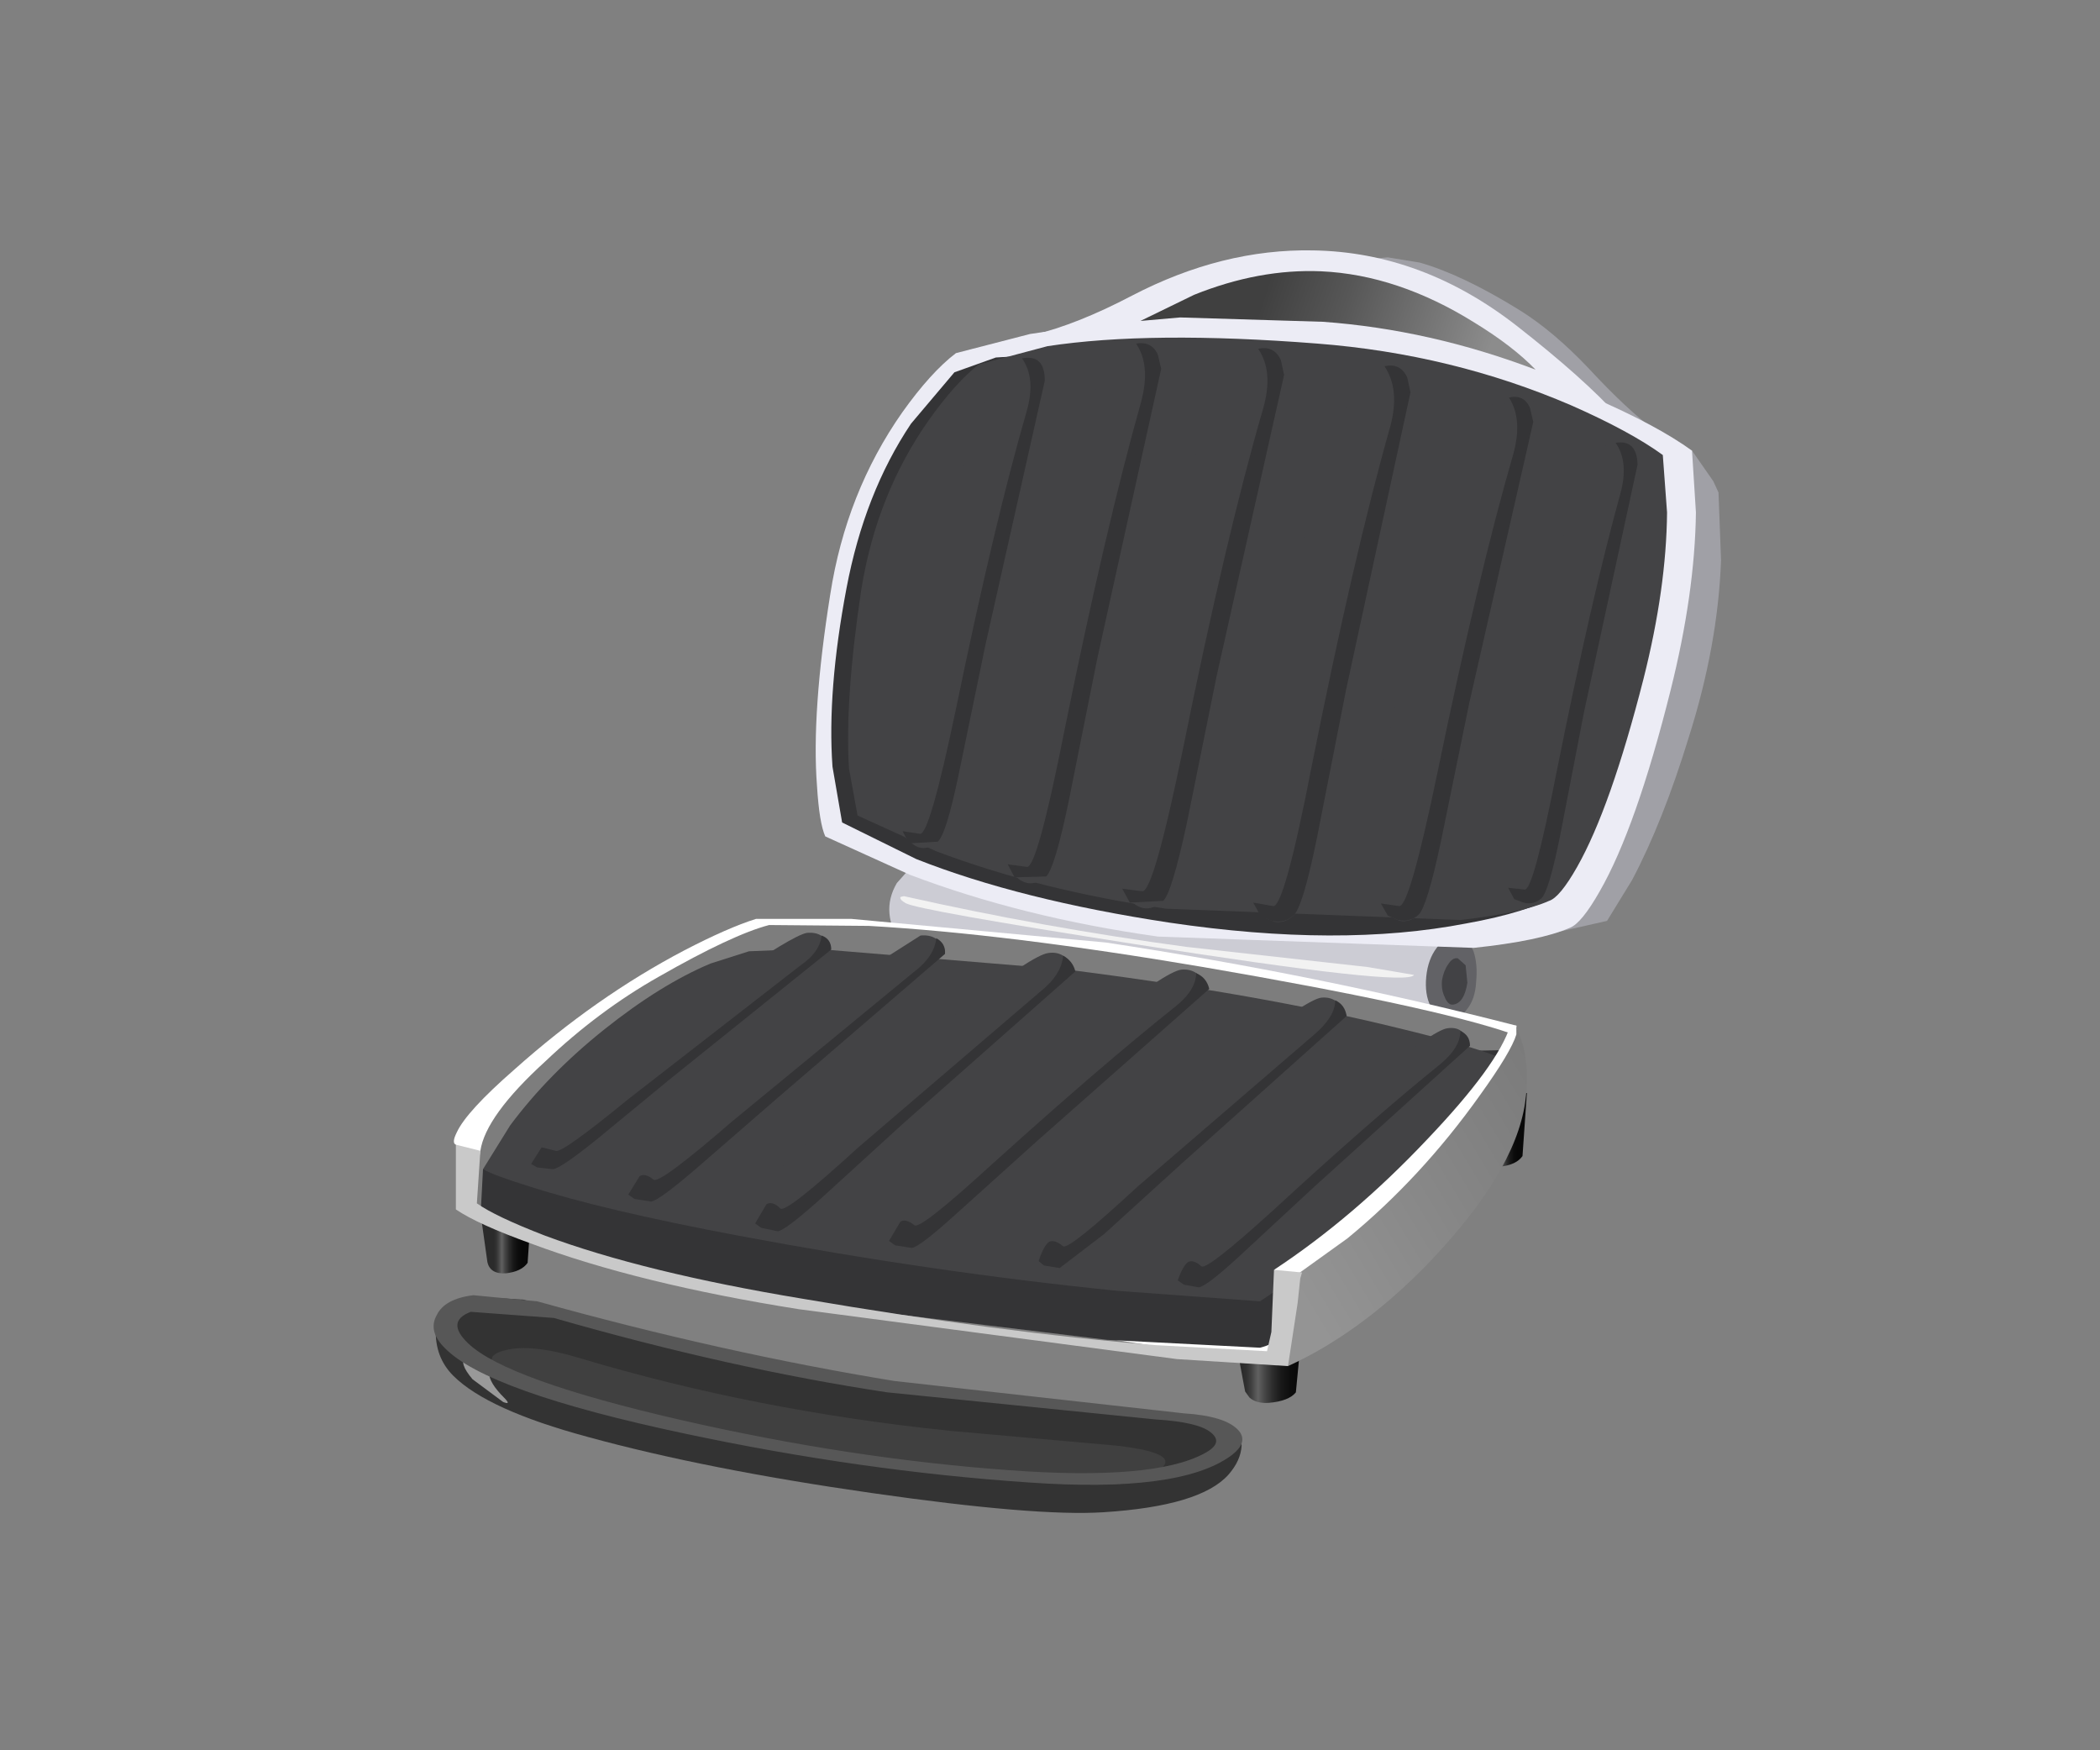<?xml version="1.0" encoding="UTF-8" standalone="no"?>
<svg xmlns:xlink="http://www.w3.org/1999/xlink" height="100.0px" width="120.0px" xmlns="http://www.w3.org/2000/svg">
  <rect width="100%" height="100%" fill="#808080" stroke="none"/>
  <g transform="matrix(1.0, 0.0, 0.0, 1.0, 0.0, 0.0)">
    <use height="37.35" transform="matrix(1.0, 0.0, 0.0, 1.0, 24.8, 49.1)" width="62.45" xlink:href="#shape0"/>
    <use height="40.35" transform="matrix(1.0, 0.0, -0.078, 0.995, 48.734, 14.306)" width="51.05" xlink:href="#shape1"/>
  </g>
  <defs>
    <g id="shape0" transform="matrix(1.0, 0.0, 0.0, 1.0, 31.25, 18.65)">
      <path d="M27.05 -15.85 L27.0 -11.85 Q26.25 -9.0 25.85 -8.6 L21.65 -8.45 14.95 -8.55 Q11.65 -8.45 4.45 -10.2 -3.35 -12.1 -4.5 -13.75 -5.8 -15.6 -4.8 -17.3 L-3.6 -18.65 27.05 -15.85" fill="#ccccd4" fill-rule="evenodd" stroke="none"/>
      <path d="M28.3 -11.65 Q28.25 -10.65 27.75 -10.05 27.3 -9.4 26.65 -9.5 26.05 -9.55 25.7 -10.25 25.35 -10.95 25.45 -11.95 25.55 -12.95 26.05 -13.6 26.55 -14.3 27.2 -14.25 27.8 -14.2 28.15 -13.4 28.4 -12.65 28.3 -11.65" fill="#626266" fill-rule="evenodd" stroke="none"/>
      <path d="M27.8 -11.6 Q27.6 -10.35 26.9 -10.35 26.65 -10.4 26.5 -10.8 26.3 -11.2 26.35 -11.75 26.45 -12.3 26.7 -12.65 26.95 -13.05 27.25 -13.0 L27.7 -12.6 27.8 -11.6" fill="#424245" fill-rule="evenodd" stroke="none"/>
      <path d="M24.75 -12.05 Q24.4 -11.35 8.85 -13.8 -3.6 -15.75 -4.3 -16.15 -4.65 -16.35 -4.6 -16.5 L-4.4 -16.55 Q3.6 -14.75 11.75 -13.65 L22.1 -12.5 24.75 -12.05" fill="#f2f2f2" fill-rule="evenodd" stroke="none"/>
      <path d="M-28.65 1.15 L-25.65 0.75 -25.9 4.4 Q-26.25 4.9 -27.15 5.0 -28.05 5.05 -28.2 4.35 L-28.65 1.15" fill="url(#gradient0)" fill-rule="evenodd" stroke="none"/>
      <path d="M28.2 -4.95 L31.2 -5.3 30.95 -1.7 Q30.6 -1.2 29.7 -1.1 29.15 -1.05 28.85 -1.4 L28.65 -1.75 28.2 -4.95" fill="url(#gradient1)" fill-rule="evenodd" stroke="none"/>
      <path d="M14.5 8.55 L18.35 8.15 18.0 11.8 Q17.6 12.3 16.45 12.4 15.75 12.45 15.35 12.1 L15.1 11.75 14.5 8.55" fill="url(#gradient2)" fill-rule="evenodd" stroke="none"/>
      <path d="M30.6 -9.15 L30.8 -6.5 Q31.0 -5.25 29.65 -3.45 26.6 0.2 23.15 3.4 L20.55 6.55 Q17.6 9.75 15.9 9.85 13.75 9.95 -6.05 6.5 -26.05 3.0 -27.35 2.15 L-29.2 0.85 -29.7 0.45 -29.3 -1.4 -30.0 -2.35 Q-30.25 -2.45 -29.95 -3.05 -29.4 -4.25 -26.65 -6.65 -22.0 -10.8 -16.95 -13.45 -14.45 -14.75 -12.85 -15.25 L-7.4 -15.25 7.15 -13.9 Q19.35 -12.05 30.6 -9.15" fill="#ffffff" fill-rule="evenodd" stroke="none"/>
      <path d="M30.3 -8.7 L30.0 -3.75 -22.25 3.95 -26.15 2.6 -29.4 1.2 -29.6 -0.7 -29.25 -0.35 Q-28.85 -0.35 -28.6 -2.0 -28.3 -4.0 -24.9 -7.1 -21.85 -10.0 -18.4 -11.95 -14.2 -14.35 -12.1 -14.9 L-6.4 -14.85 Q1.5 -14.4 12.7 -12.5 25.8 -10.25 30.3 -8.7" fill="#7d7d7d" fill-rule="evenodd" stroke="none"/>
      <path d="M7.2 8.8 L-11.3 6.55 Q-19.4 5.05 -24.8 3.35 L-28.6 1.9 -28.45 -0.95 Q-13.85 -5.0 -3.1 -7.15 L29.75 -7.75 29.65 -3.45 Q29.3 -2.55 28.35 -1.2 26.5 1.6 23.75 4.05 20.5 6.9 17.9 8.35 16.6 9.1 15.95 9.25 L7.2 8.8" fill="#343436" fill-rule="evenodd" stroke="none"/>
      <path d="M28.75 -5.45 Q26.95 -2.75 22.5 1.4 19.3 4.4 15.95 6.6 L7.8 6.0 Q-2.65 4.95 -13.85 2.85 -21.55 1.4 -25.75 0.05 -27.85 -0.6 -28.45 -0.95 L-26.9 -3.45 Q-24.7 -6.4 -21.5 -8.95 -18.3 -11.5 -15.45 -12.7 L-13.25 -13.4 -9.55 -13.55 4.95 -12.35 Q16.0 -10.95 23.9 -9.0 27.85 -8.05 29.6 -7.35 L28.75 -5.45" fill="#434345" fill-rule="evenodd" stroke="none"/>
      <path d="M-17.7 -6.15 L-21.95 -2.65 Q-24.0 -1.0 -24.45 -0.95 L-25.35 -1.05 -25.7 -1.25 -25.6 -2.5 -22.95 -5.2 -14.6 -11.65 Q-10.75 -14.3 -9.95 -14.45 -8.95 -14.55 -8.6 -13.6 L-17.7 -6.15" fill="#434345" fill-rule="evenodd" stroke="none"/>
      <path d="M-8.55 -13.5 L-17.7 -6.15 -21.95 -2.65 Q-24.0 -1.0 -24.45 -0.95 L-25.35 -1.05 -25.7 -1.25 -25.1 -2.2 -24.3 -2.0 Q-24.0 -1.8 -20.15 -4.95 L-10.3 -12.6 Q-9.2 -13.35 -9.1 -14.3 -8.55 -14.1 -8.55 -13.5" fill="#343436" fill-rule="evenodd" stroke="none"/>
      <path d="M-11.7 -4.95 L-16.25 -1.0 Q-18.4 0.85 -18.85 0.9 L-19.8 0.75 -20.15 0.5 -20.05 -0.9 -17.25 -3.9 -8.4 -11.15 -3.45 -14.3 Q-2.4 -14.4 -2.05 -13.4 -6.9 -9.0 -11.7 -4.95" fill="#434345" fill-rule="evenodd" stroke="none"/>
      <path d="M-2.05 -13.25 L-11.7 -4.95 -16.25 -1.0 Q-18.4 0.85 -18.85 0.9 L-19.8 0.75 -20.15 0.5 -19.5 -0.55 Q-19.2 -0.75 -18.7 -0.35 -18.35 -0.1 -14.25 -3.65 L-3.85 -12.2 Q-2.65 -13.1 -2.55 -14.15 -2.0 -13.85 -2.05 -13.25" fill="#343436" fill-rule="evenodd" stroke="none"/>
      <path d="M5.3 -12.35 L-4.45 -3.55 -9.0 0.6 Q-11.1 2.5 -11.6 2.6 L-12.55 2.4 -12.9 2.15 -12.75 0.7 Q-12.3 -0.25 -9.9 -2.5 -5.5 -6.65 -1.1 -10.05 3.0 -13.2 3.85 -13.3 4.85 -13.45 5.3 -12.35" fill="#434345" fill-rule="evenodd" stroke="none"/>
      <path d="M3.4 -11.1 Q4.6 -12.05 4.7 -13.15 5.25 -12.85 5.4 -12.25 L-4.45 -3.55 -9.0 0.6 Q-11.1 2.5 -11.6 2.6 L-12.55 2.4 -12.9 2.15 -12.25 1.05 Q-11.9 0.85 -11.45 1.3 -11.1 1.55 -7.0 -2.2 L3.4 -11.1" fill="#343436" fill-rule="evenodd" stroke="none"/>
      <path d="M12.95 -11.25 L3.2 -2.55 -1.35 1.55 Q-3.5 3.5 -3.95 3.55 L-4.9 3.4 -5.25 3.15 -5.1 1.65 Q-4.7 0.8 -2.3 -1.5 2.15 -5.7 6.55 -9.1 10.6 -12.25 11.45 -12.35 12.5 -12.45 12.95 -11.25" fill="#434345" fill-rule="evenodd" stroke="none"/>
      <path d="M11.0 -10.15 Q12.3 -11.15 12.3 -12.15 12.9 -11.9 13.05 -11.25 L3.2 -2.55 -1.35 1.55 Q-3.5 3.5 -3.95 3.55 L-4.9 3.4 -5.25 3.15 -4.6 2.05 Q-4.3 1.85 -3.8 2.25 -3.5 2.55 0.6 -1.2 6.8 -6.8 11.0 -10.15" fill="#343436" fill-rule="evenodd" stroke="none"/>
      <path d="M20.9 -9.7 L11.45 -1.25 7.05 2.75 4.5 4.7 3.6 4.55 3.3 4.3 3.4 2.85 Q3.85 2.0 6.15 -0.2 10.35 -4.25 14.7 -7.6 18.65 -10.65 19.45 -10.75 20.45 -10.85 20.9 -9.7" fill="#434345" fill-rule="evenodd" stroke="none"/>
      <path d="M19.0 -8.6 Q20.25 -9.65 20.25 -10.6 20.8 -10.35 20.9 -9.7 L11.45 -1.25 7.05 2.75 4.5 4.7 3.6 4.55 3.3 4.3 Q3.6 3.4 3.9 3.2 4.2 3.05 4.7 3.45 5.0 3.7 8.95 0.05 L19.0 -8.6" fill="#343436" fill-rule="evenodd" stroke="none"/>
      <path d="M27.9 -8.1 L19.0 0.1 14.85 3.95 Q12.9 5.75 12.45 5.8 L11.6 5.65 11.25 5.4 11.4 4.0 Q11.8 3.15 14.0 1.1 18.05 -2.8 22.15 -5.95 25.9 -8.9 26.65 -9.0 27.6 -9.15 27.9 -8.1" fill="#434345" fill-rule="evenodd" stroke="none"/>
      <path d="M26.25 -6.95 Q27.4 -7.9 27.4 -8.85 27.95 -8.6 27.95 -8.0 L19.0 0.1 14.85 3.95 Q12.9 5.75 12.45 5.8 L11.6 5.65 11.25 5.4 Q11.55 4.55 11.85 4.35 12.15 4.2 12.6 4.6 12.9 4.85 16.7 1.4 22.4 -3.85 26.25 -6.95" fill="#343436" fill-rule="evenodd" stroke="none"/>
      <path d="M30.25 -9.15 L30.6 -9.15 30.85 -8.0 Q30.95 -7.1 30.2 -5.05 L23.85 3.85 18.45 5.55 16.75 4.8 Q21.3 1.8 25.5 -2.65 29.55 -6.9 30.25 -9.15" fill="#ffffff" fill-rule="evenodd" stroke="none"/>
      <path d="M31.1 -4.75 Q30.5 -0.65 25.35 4.65 21.6 8.45 17.55 10.3 L17.2 8.75 Q17.1 7.55 17.25 6.4 L17.4 5.55 20.95 3.0 Q25.15 -0.45 28.5 -5.15 30.3 -7.65 30.6 -8.65 L30.6 -9.15 31.0 -7.95 Q31.35 -6.45 31.1 -4.75" fill="url(#gradient3)" fill-rule="evenodd" stroke="none"/>
      <path d="M-28.6 -2.0 L-28.8 1.0 Q-27.75 1.75 -24.9 2.85 -19.25 4.95 -10.2 6.45 1.25 8.4 9.95 9.1 L16.35 9.45 16.6 8.35 16.75 4.8 18.35 4.95 18.25 5.3 18.1 6.7 17.55 10.3 11.2 9.9 -10.4 7.05 Q-19.55 5.6 -25.7 3.3 -28.75 2.2 -30.0 1.35 L-30.0 -2.35 -28.6 -2.0" fill="#c9c9c9" fill-rule="evenodd" stroke="none"/>
      <path d="M-6.25 17.55 Q-15.7 16.2 -22.45 14.35 -28.2 12.8 -30.15 10.85 -31.2 9.8 -31.15 8.2 -31.1 7.5 -30.85 7.25 L-29.8 6.85 -27.7 6.45 Q-26.55 6.35 -24.8 6.95 L-12.25 10.1 1.35 12.15 12.0 13.25 Q14.3 13.5 13.6 13.65 L14.8 14.1 14.9 14.85 Q14.85 15.7 14.15 16.5 12.55 18.3 7.0 18.65 3.15 18.9 -6.25 17.55" fill="#333333" fill-rule="evenodd" stroke="none"/>
      <path d="M6.7 16.75 Q2.35 17.3 -7.95 15.55 L-23.05 12.45 Q-27.6 11.35 -29.35 9.85 L-30.25 8.6 -30.6 8.5 Q-30.9 8.3 -30.5 7.5 -29.8 6.3 -26.15 6.5 L-22.75 7.5 -17.4 9.05 -4.05 11.65 5.95 12.75 13.1 13.4 14.25 13.85 14.2 14.7 Q14.15 15.45 12.85 15.8 L6.7 16.75" fill="#333333" fill-rule="evenodd" stroke="none"/>
      <path d="M-27.3 10.7 Q-28.65 9.75 -27.2 9.4 -25.7 9.0 -22.9 9.85 -12.9 12.85 -1.75 14.0 L7.8 14.85 Q11.65 15.3 10.1 16.3 8.65 17.2 6.75 17.05 L0.7 16.35 -7.3 15.6 -15.8 14.2 Q-22.5 12.8 -27.3 10.7" fill="#404040" fill-rule="evenodd" stroke="none"/>
      <path d="M-29.45 9.8 L-28.55 9.9 Q-28.1 10.25 -28.1 10.7 -28.1 11.25 -27.25 12.1 -26.8 12.55 -27.3 12.35 L-29.05 11.05 Q-29.85 10.1 -29.45 9.8" fill="#999999" fill-rule="evenodd" stroke="none"/>
      <path d="M-16.95 14.15 Q-28.25 11.75 -30.65 9.25 -31.6 8.3 -31.1 7.4 -30.65 6.45 -29.0 6.25 L-25.35 6.6 Q-14.75 9.55 -4.95 11.15 L11.6 13.0 Q13.95 13.15 14.7 13.95 15.35 14.65 14.25 15.45 11.3 17.55 2.75 16.95 -6.85 16.3 -16.95 14.15 M-24.4 7.55 L-29.15 7.2 Q-30.6 7.75 -29.3 9.0 -27.1 11.1 -17.05 13.4 -7.4 15.6 1.65 16.25 9.85 16.85 12.75 15.3 13.9 14.7 13.15 14.1 12.45 13.5 10.0 13.35 L-5.35 11.8 Q-14.3 10.45 -24.4 7.55" fill="#575757" fill-rule="evenodd" stroke="none"/>
    </g>
    <linearGradient gradientTransform="matrix(0.001, 0.0, 0.0, -0.001, -27.0, 2.9)" gradientUnits="userSpaceOnUse" id="gradient0" spreadMethod="pad" x1="-819.2" x2="819.2">
      <stop offset="0.0" stop-color="#2b2b2b"/>
      <stop offset="0.067" stop-color="#313131"/>
      <stop offset="0.153" stop-color="#414141"/>
      <stop offset="0.251" stop-color="#5c5c5c"/>
      <stop offset="0.267" stop-color="#616161"/>
      <stop offset="0.384" stop-color="#464646"/>
      <stop offset="0.533" stop-color="#2b2b2b"/>
      <stop offset="0.686" stop-color="#171717"/>
      <stop offset="0.843" stop-color="#0c0c0c"/>
      <stop offset="1.0" stop-color="#080808"/>
    </linearGradient>
    <linearGradient gradientTransform="matrix(0.001, 0.0, 0.0, -0.001, 29.85, -3.2)" gradientUnits="userSpaceOnUse" id="gradient1" spreadMethod="pad" x1="-819.2" x2="819.2">
      <stop offset="0.0" stop-color="#2b2b2b"/>
      <stop offset="0.043" stop-color="#313131"/>
      <stop offset="0.098" stop-color="#414141"/>
      <stop offset="0.161" stop-color="#5c5c5c"/>
      <stop offset="0.231" stop-color="#818181"/>
      <stop offset="0.267" stop-color="#999999"/>
      <stop offset="0.278" stop-color="#949494"/>
      <stop offset="0.396" stop-color="#6a6a6a"/>
      <stop offset="0.514" stop-color="#464646"/>
      <stop offset="0.631" stop-color="#2b2b2b"/>
      <stop offset="0.753" stop-color="#171717"/>
      <stop offset="0.875" stop-color="#0c0c0c"/>
      <stop offset="1.0" stop-color="#080808"/>
    </linearGradient>
    <linearGradient gradientTransform="matrix(0.002, 0.0, 0.0, -0.002, 16.6, 10.3)" gradientUnits="userSpaceOnUse" id="gradient2" spreadMethod="pad" x1="-819.2" x2="819.2">
      <stop offset="0.0" stop-color="#2b2b2b"/>
      <stop offset="0.067" stop-color="#313131"/>
      <stop offset="0.153" stop-color="#414141"/>
      <stop offset="0.251" stop-color="#5c5c5c"/>
      <stop offset="0.267" stop-color="#616161"/>
      <stop offset="0.384" stop-color="#464646"/>
      <stop offset="0.533" stop-color="#2b2b2b"/>
      <stop offset="0.686" stop-color="#171717"/>
      <stop offset="0.843" stop-color="#0c0c0c"/>
      <stop offset="1.0" stop-color="#080808"/>
    </linearGradient>
    <linearGradient gradientTransform="matrix(0.01, -0.006, -0.006, -0.01, 25.4, -0.2)" gradientUnits="userSpaceOnUse" id="gradient3" spreadMethod="pad" x1="-819.2" x2="819.2">
      <stop offset="0.0" stop-color="#949494"/>
      <stop offset="0.929" stop-color="#7c7c7c"/>
      <stop offset="1.0" stop-color="#7a7a7a"/>
    </linearGradient>
    <g id="shape1" transform="matrix(1.0, 0.0, 0.0, 1.0, 25.5, 20.2)">
      <path d="M25.5 -2.4 Q25.7 2.5 24.45 7.75 23.35 12.6 21.85 15.95 L20.6 18.3 17.35 19.05 11.95 18.75 Q10.15 17.9 1.8 0.1 L-6.2 -17.5 Q-1.5 -19.25 5.1 -19.8 L6.95 -19.5 Q9.45 -18.8 12.9 -16.75 14.9 -15.55 17.05 -13.45 19.45 -11.05 21.1 -9.9 L22.25 -8.95 23.35 -8.7 24.7 -6.95 25.05 -6.3 25.5 -2.4" fill="#a0a0a6" fill-rule="evenodd" stroke="none"/>
      <path d="M21.1 -8.2 Q22.2 -7.05 -18.5 -14.45 L-14.8 -15.35 Q-12.35 -15.95 -9.35 -17.6 -4.4 -20.3 0.8 -20.2 7.05 -20.1 12.8 -15.85 16.85 -12.85 19.0 -10.65 L21.1 -8.2" fill="#ececf5" fill-rule="evenodd" stroke="none"/>
      <path d="M1.55 -15.6 Q9.9 -14.95 17.45 -11.75 21.25 -10.15 23.35 -8.7 L23.85 -5.15 Q24.15 -0.5 23.2 5.05 21.85 12.95 20.05 16.6 19.15 18.45 18.5 18.7 16.85 19.45 13.1 19.85 L-5.0 19.2 Q-12.85 18.1 -19.45 15.65 L-24.45 13.45 Q-24.85 12.7 -25.15 10.55 -25.8 6.35 -25.25 -0.45 -24.8 -6.3 -21.95 -10.9 -20.5 -13.2 -19.15 -14.3 L-15.0 -15.4 Q-8.8 -16.4 1.55 -15.6" fill="#ececf5" fill-rule="evenodd" stroke="none"/>
      <path d="M1.7 -16.1 L-6.5 -16.35 -8.75 -16.15 -5.8 -17.65 Q-2.2 -19.15 1.35 -19.0 5.75 -18.8 10.35 -16.05 12.65 -14.7 14.05 -13.35 7.85 -15.65 1.7 -16.1" fill="url(#gradient4)" fill-rule="evenodd" stroke="none"/>
      <path d="M-4.95 -14.8 Q3.0 -14.65 12.85 -11.4 17.8 -9.8 21.1 -8.2 L18.75 3.85 Q17.45 10.25 17.45 14.15 17.4 16.15 17.65 16.8 16.1 17.8 12.55 18.45 5.45 19.85 -4.4 18.4 -13.05 17.1 -19.15 14.75 L-23.55 12.65 -24.35 9.45 Q-25.0 5.1 -24.35 -0.8 -23.75 -6.25 -21.4 -10.25 L-19.15 -13.2 -16.85 -14.05 -4.95 -14.8" fill="#343436" fill-rule="evenodd" stroke="none"/>
      <path d="M1.45 -14.85 Q9.2 -14.25 16.25 -11.3 19.75 -9.8 21.7 -8.45 L22.2 -5.15 Q22.5 -0.8 21.6 4.4 20.3 11.8 18.65 15.2 17.8 16.95 17.2 17.15 15.7 17.85 12.2 18.25 L-4.65 17.6 Q-11.95 16.55 -18.05 14.3 L-22.7 12.25 -23.4 9.55 Q-23.95 5.6 -23.5 -0.7 -23.05 -6.2 -20.4 -10.45 -19.05 -12.6 -17.8 -13.65 L-13.95 -14.7 Q-8.15 -15.6 1.45 -14.85" fill="#434345" fill-rule="evenodd" stroke="none"/>
      <path d="M-13.7 -13.8 L-16.15 2.4 -17.1 9.85 Q-17.55 13.35 -18.0 13.75 -18.7 14.4 -19.4 13.9 -20.4 13.15 -20.7 12.4 -21.15 11.2 -20.7 7.25 -19.9 -0.15 -18.45 -6.8 -17.15 -12.9 -16.35 -13.6 -15.4 -14.4 -13.7 -13.8" fill="#434345" fill-rule="evenodd" stroke="none"/>
      <path d="M-13.95 -12.7 L-16.15 2.4 -17.1 9.85 Q-17.55 13.35 -18.0 13.75 L-19.65 13.85 -20.05 13.15 -19.05 13.3 Q-18.5 13.4 -17.55 6.1 -16.2 -4.5 -14.85 -10.95 -14.45 -12.85 -15.35 -14.0 -14.05 -14.25 -13.95 -12.7" fill="#343436" fill-rule="evenodd" stroke="none"/>
      <path d="M-7.15 -14.6 L-9.7 3.2 -10.7 11.45 Q-11.2 15.3 -11.65 15.75 -12.4 16.45 -13.2 15.9 -14.3 15.0 -14.6 14.2 -15.1 12.85 -14.65 8.5 -13.85 0.35 -12.3 -6.95 -10.85 -13.65 -10.0 -14.4 -9.0 -15.3 -7.15 -14.6" fill="#434345" fill-rule="evenodd" stroke="none"/>
      <path d="M-7.35 -13.4 L-9.7 3.2 -10.7 11.45 Q-11.2 15.3 -11.65 15.75 L-13.45 15.8 -13.9 15.05 -12.8 15.2 Q-12.2 15.3 -11.25 7.3 -9.8 -4.35 -8.35 -11.5 -7.95 -13.6 -8.9 -14.85 -8.0 -15.0 -7.6 -14.2 L-7.35 -13.4" fill="#343436" fill-rule="evenodd" stroke="none"/>
      <path d="M-4.85 17.15 Q-5.65 17.9 -6.45 17.35 -7.6 16.45 -7.95 15.6 -8.5 14.2 -8.0 9.7 -7.05 1.15 -5.45 -6.35 -3.95 -13.35 -3.05 -14.1 -1.95 -15.05 -0.05 -14.35 L-2.8 4.2 -3.85 12.7 Q-4.4 16.7 -4.85 17.15" fill="#434345" fill-rule="evenodd" stroke="none"/>
      <path d="M-0.3 -13.05 L-2.8 4.2 -3.85 12.7 Q-4.4 16.7 -4.85 17.15 L-6.75 17.25 -7.25 16.45 -6.1 16.6 Q-5.45 16.7 -4.4 8.4 -2.9 -3.75 -1.35 -11.1 -0.9 -13.25 -1.9 -14.55 -1.0 -14.75 -0.55 -13.9 L-0.3 -13.05" fill="#343436" fill-rule="evenodd" stroke="none"/>
      <path d="M4.25 -13.1 Q5.35 -14.05 7.25 -13.35 L4.65 5.05 3.65 13.55 Q3.15 17.55 2.65 18.0 2.2 18.45 1.6 18.35 L1.1 18.15 Q-0.05 17.25 -0.35 16.4 -0.9 15.0 -0.5 10.55 0.35 2.1 1.95 -5.4 3.4 -12.35 4.25 -13.1" fill="#434345" fill-rule="evenodd" stroke="none"/>
      <path d="M6.75 -12.9 L7.0 -12.05 4.65 5.05 3.65 13.55 Q3.15 17.55 2.65 18.0 2.2 18.45 1.45 18.3 L0.8 18.05 0.3 17.25 1.45 17.45 Q2.1 17.55 3.05 9.25 4.5 -2.75 6.0 -10.1 6.4 -12.2 5.4 -13.55 6.3 -13.75 6.75 -12.9" fill="#343436" fill-rule="evenodd" stroke="none"/>
      <path d="M11.55 -11.35 L14.35 -11.55 11.75 5.8 10.75 13.75 Q10.25 17.5 9.8 17.95 9.35 18.4 8.75 18.3 L8.3 18.1 Q7.25 17.3 6.95 16.5 6.45 15.2 6.9 10.95 7.75 3.05 9.3 -4.05 10.75 -10.6 11.55 -11.35" fill="#434345" fill-rule="evenodd" stroke="none"/>
      <path d="M13.9 -11.15 L14.15 -10.35 11.75 5.8 10.75 13.75 Q10.25 17.5 9.8 17.95 9.35 18.4 8.65 18.25 L8.05 18.0 7.6 17.3 8.65 17.45 Q9.25 17.55 10.25 9.75 11.7 -1.6 13.15 -8.5 13.55 -10.5 12.65 -11.75 13.5 -11.95 13.9 -11.15" fill="#343436" fill-rule="evenodd" stroke="none"/>
      <path d="M18.05 -8.75 Q18.9 -9.55 20.5 -8.95 L18.35 6.3 17.55 13.3 Q17.15 16.6 16.75 17.0 L15.85 17.3 15.45 17.1 Q14.5 16.35 14.25 15.65 13.8 14.5 14.15 10.8 14.85 3.8 16.1 -2.4 17.3 -8.15 18.05 -8.75" fill="#434345" fill-rule="evenodd" stroke="none"/>
      <path d="M18.95 -9.15 Q20.15 -9.35 20.3 -7.9 L18.35 6.3 17.55 13.3 Q17.15 16.6 16.75 17.0 16.35 17.4 15.75 17.25 L15.2 17.05 14.8 16.4 15.75 16.5 Q16.25 16.6 17.05 9.75 18.25 -0.15 19.45 -6.25 19.8 -8.05 18.95 -9.15" fill="#343436" fill-rule="evenodd" stroke="none"/>
    </g>
    <linearGradient gradientTransform="matrix(0.008, 0.002, 0.002, -0.008, 4.6, -15.4)" gradientUnits="userSpaceOnUse" id="gradient4" spreadMethod="pad" x1="-819.2" x2="819.2">
      <stop offset="0.0" stop-color="#404040"/>
      <stop offset="0.349" stop-color="#575757"/>
      <stop offset="1.0" stop-color="#8c8c8c"/>
    </linearGradient>
  </defs>
</svg>
